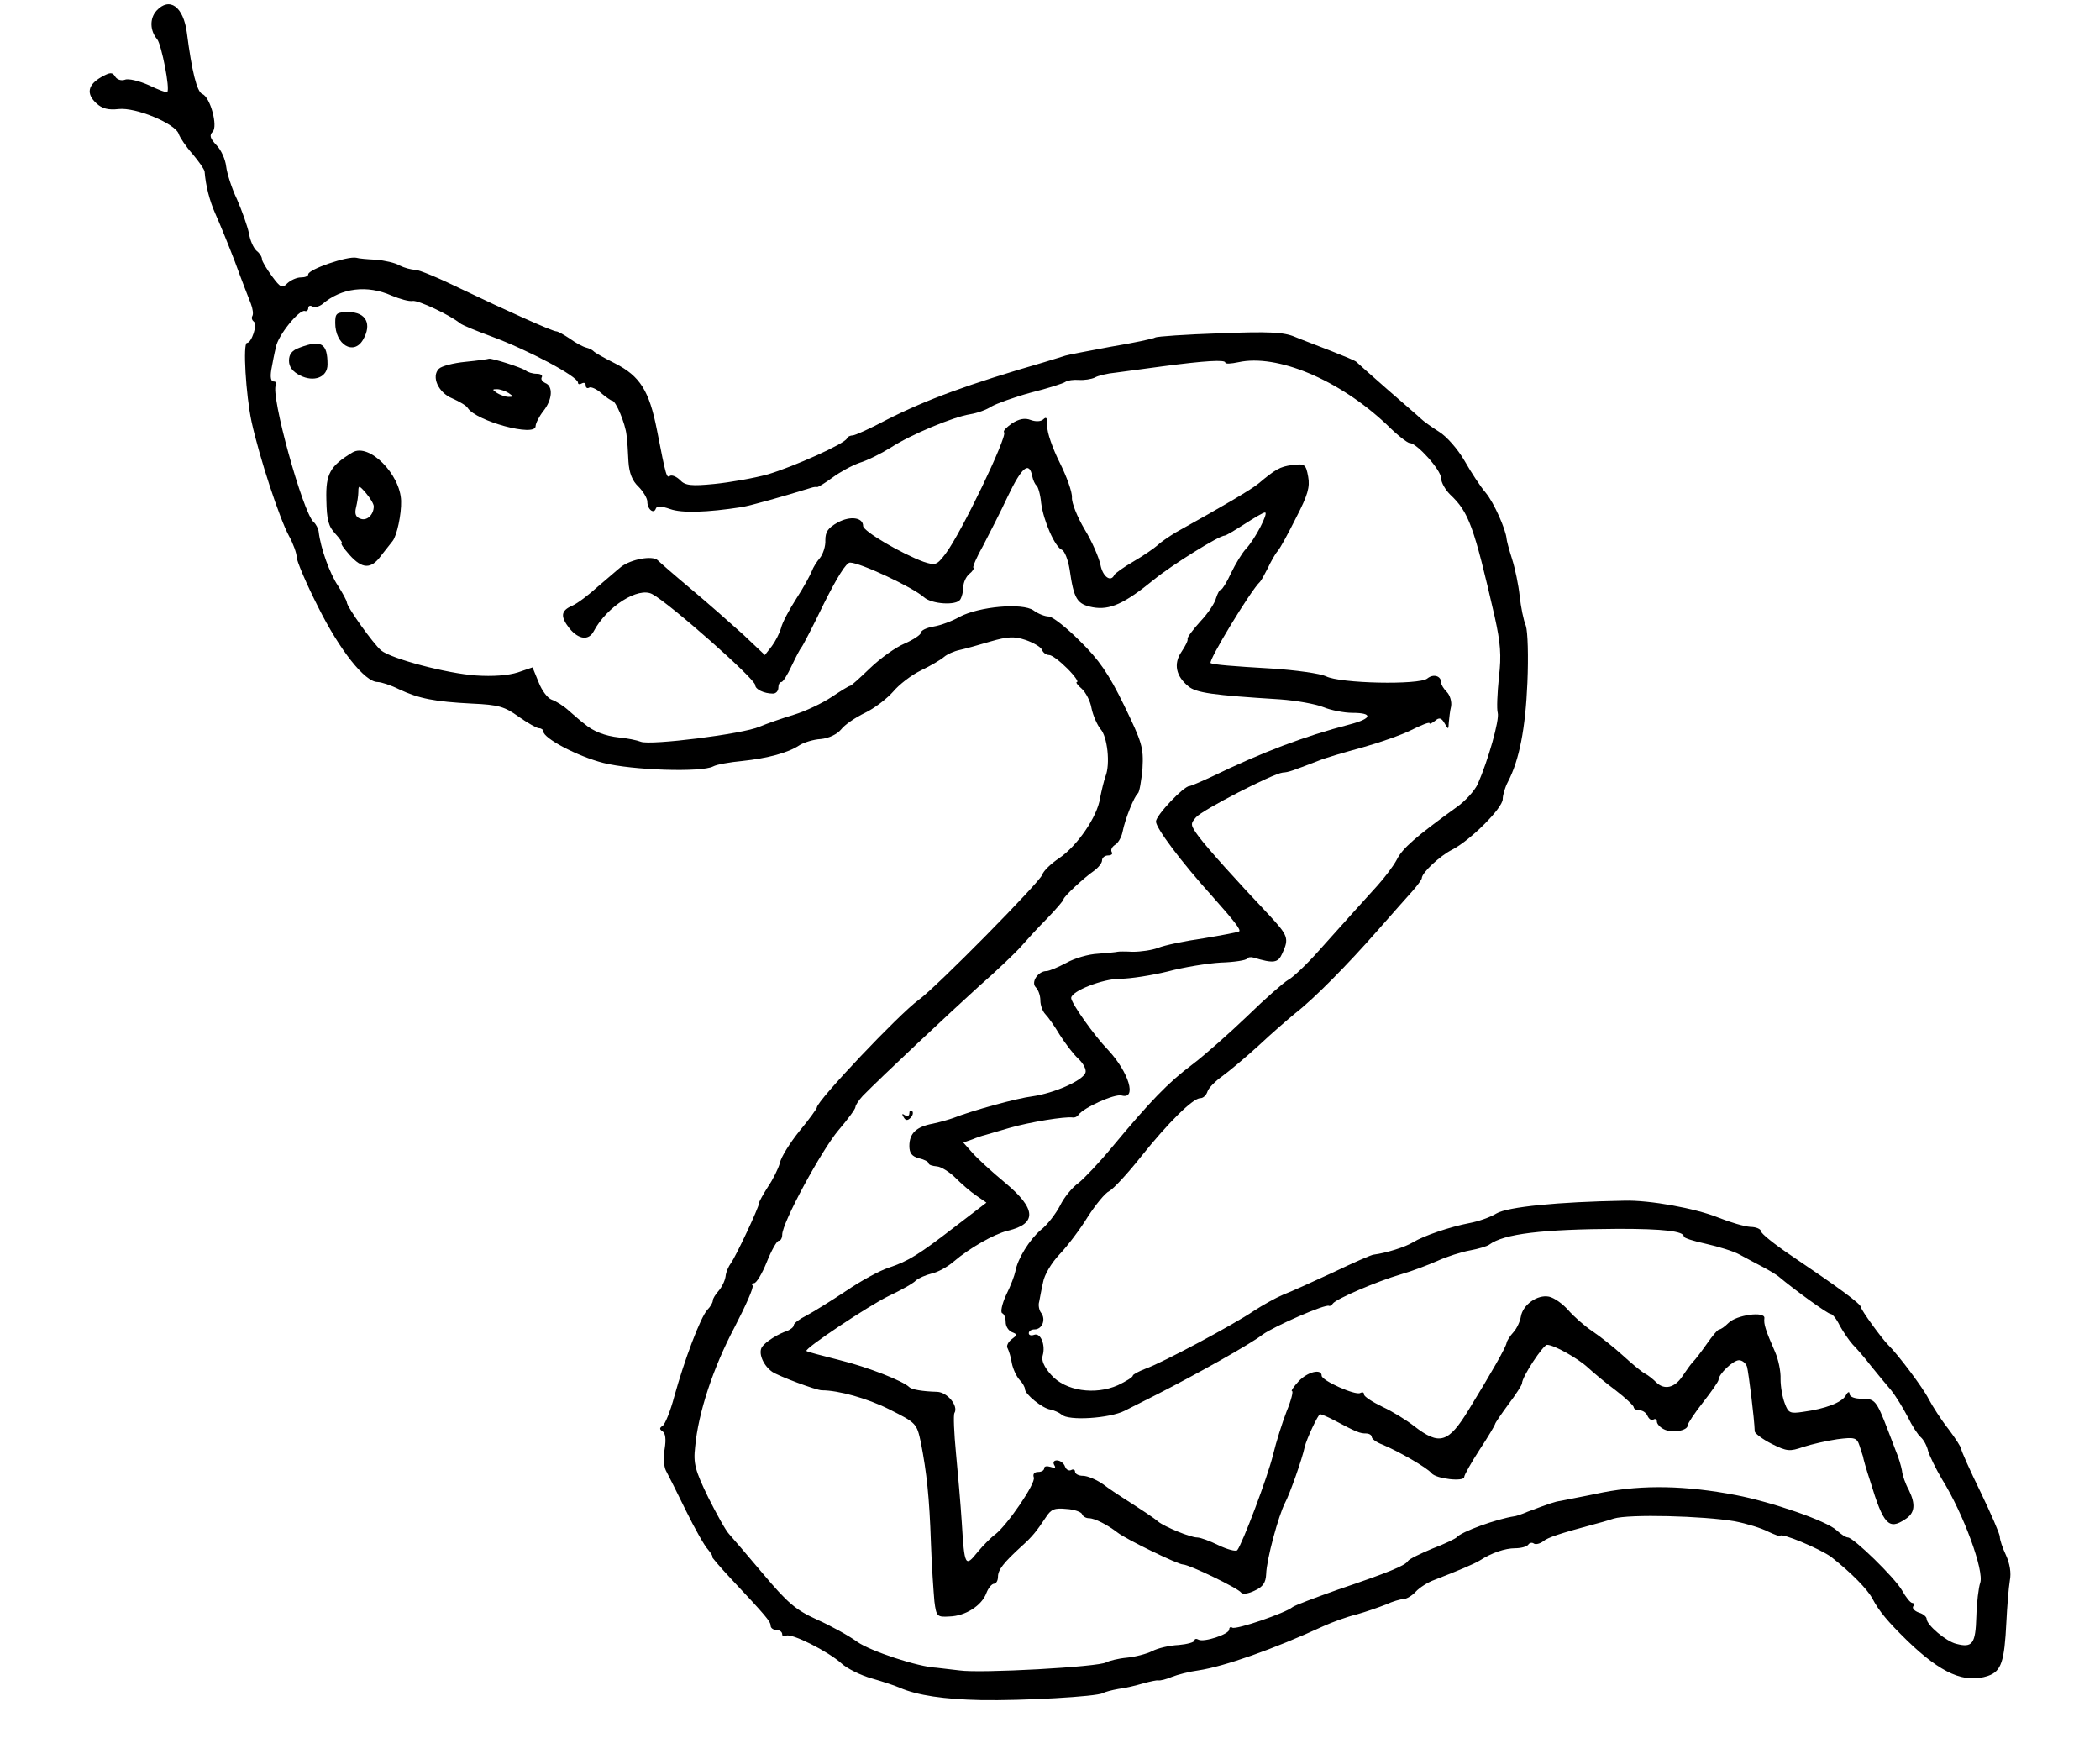 <?xml version="1.0" standalone="no"?>
<!DOCTYPE svg PUBLIC "-//W3C//DTD SVG 20010904//EN"
 "http://www.w3.org/TR/2001/REC-SVG-20010904/DTD/svg10.dtd">
<svg version="1.0" xmlns="http://www.w3.org/2000/svg"
 width="545pt" height="451pt" viewBox="0 0 545 451"
 preserveAspectRatio="xMidYMid meet">
<g transform="translate(0,451) scale(0.1,-0.1)"
fill="#000000" stroke="none">
<path d="M406 4482 c-18 -20 -17 -52 2 -74 11 -14 34 -129 26 -137 -2 -2 -23
6 -48 18 -25 11 -53 18 -62 14 -9 -3 -20 0 -25 8 -7 12 -13 12 -36 -1 -35 -20
-40 -43 -13 -68 15 -14 31 -18 58 -15 44 5 148 -38 156 -65 3 -9 19 -33 36
-52 16 -19 30 -39 31 -45 3 -38 13 -76 28 -110 10 -22 33 -78 51 -125 17 -47
36 -95 41 -108 5 -13 7 -27 4 -32 -3 -5 -1 -11 4 -15 10 -6 -6 -55 -18 -55
-11 0 -3 -135 12 -205 20 -91 72 -250 97 -296 11 -20 20 -45 20 -55 0 -10 25
-69 56 -130 56 -112 121 -194 154 -194 9 0 34 -8 56 -19 51 -24 92 -32 189
-37 69 -3 85 -8 121 -34 23 -16 47 -30 53 -30 6 0 11 -4 11 -8 0 -18 89 -65
156 -82 75 -19 255 -25 285 -9 9 5 43 11 75 14 66 7 119 21 149 41 11 7 36 15
55 16 21 2 42 12 53 25 9 12 37 31 62 43 25 12 57 37 73 55 15 18 47 43 72 55
25 12 52 28 60 35 8 7 26 15 40 18 14 3 50 13 80 22 45 13 62 14 92 4 20 -7
39 -18 42 -25 3 -8 11 -14 19 -14 7 0 28 -16 47 -35 19 -19 30 -35 25 -35 -4
0 1 -8 12 -17 11 -10 23 -33 26 -52 4 -19 15 -43 23 -53 18 -19 26 -91 13
-123 -4 -11 -10 -36 -14 -56 -7 -49 -60 -125 -106 -156 -21 -14 -41 -33 -44
-43 -6 -19 -276 -293 -321 -325 -50 -36 -264 -262 -264 -279 0 -3 -20 -31 -45
-61 -25 -31 -48 -68 -51 -83 -4 -15 -18 -43 -31 -62 -12 -19 -23 -38 -23 -42
0 -11 -61 -140 -73 -156 -6 -8 -13 -23 -14 -35 -2 -12 -10 -28 -18 -37 -8 -9
-15 -20 -15 -25 0 -5 -6 -16 -14 -24 -18 -19 -60 -131 -86 -225 -10 -38 -24
-72 -30 -76 -9 -6 -9 -9 0 -15 7 -5 9 -20 5 -45 -4 -21 -2 -46 3 -56 6 -11 29
-57 52 -104 23 -47 49 -93 58 -102 8 -10 13 -18 10 -18 -2 0 20 -26 49 -57 90
-96 103 -111 103 -122 0 -6 7 -11 15 -11 8 0 15 -5 15 -11 0 -5 4 -7 10 -4 13
8 110 -41 144 -72 14 -13 50 -31 79 -39 28 -8 61 -19 72 -24 46 -20 116 -30
210 -32 109 -2 302 9 317 18 5 3 24 8 41 11 18 2 46 9 63 14 18 5 36 9 40 8 5
-1 21 3 35 9 15 6 46 14 69 17 67 10 195 55 325 115 22 10 60 24 85 30 25 7
59 19 77 26 17 8 38 14 45 14 8 0 23 9 32 19 10 11 32 25 49 31 62 24 102 41
117 50 31 20 66 32 92 32 15 0 30 4 34 9 3 5 10 7 15 3 5 -3 16 0 24 6 12 10
42 20 135 45 8 2 30 8 48 14 40 12 232 7 314 -7 31 -6 70 -18 87 -27 17 -8 31
-13 31 -11 0 10 105 -34 133 -55 52 -41 93 -83 106 -107 18 -34 40 -60 91
-110 88 -85 149 -112 210 -91 34 12 42 37 47 139 2 41 6 90 9 108 4 20 0 44
-10 66 -9 19 -16 40 -16 48 0 7 -23 60 -50 116 -28 57 -50 107 -50 111 0 5
-15 28 -33 52 -19 24 -42 60 -52 79 -14 28 -80 116 -105 140 -16 16 -70 90
-70 97 0 9 -59 52 -182 135 -43 29 -78 57 -78 63 0 5 -12 11 -27 11 -16 1 -53
12 -83 24 -59 24 -179 46 -245 44 -172 -3 -302 -16 -331 -33 -16 -10 -48 -21
-70 -25 -52 -10 -119 -33 -147 -50 -19 -12 -70 -28 -102 -32 -5 0 -53 -21
-105 -46 -52 -24 -111 -51 -130 -58 -19 -8 -53 -27 -76 -42 -53 -36 -238 -135
-281 -150 -18 -7 -33 -15 -33 -18 0 -4 -18 -15 -39 -25 -59 -26 -136 -15 -173
27 -18 20 -26 38 -22 50 8 27 -5 60 -22 54 -8 -3 -14 -1 -14 4 0 6 7 10 15 10
20 0 30 26 17 43 -5 6 -8 20 -5 29 2 10 6 33 10 50 3 19 22 51 43 73 21 22 54
66 73 97 20 31 45 62 56 67 11 6 48 46 82 89 71 89 135 152 154 152 8 0 16 8
19 18 3 9 21 27 38 39 18 13 61 49 95 80 34 32 77 69 94 83 48 37 135 125 214
215 39 44 80 91 93 105 12 14 22 28 22 31 0 14 47 58 79 74 47 24 131 108 131
131 0 11 6 31 14 46 29 56 45 137 50 256 3 69 1 133 -4 148 -6 14 -13 49 -16
77 -3 29 -12 72 -20 97 -8 25 -14 48 -14 52 -2 24 -33 94 -54 119 -13 15 -38
53 -55 83 -18 31 -47 64 -67 76 -19 12 -40 27 -47 34 -6 6 -46 40 -87 76 -41
36 -77 68 -80 71 -3 3 -32 15 -65 28 -33 13 -76 29 -95 37 -28 12 -68 14 -194
9 -88 -3 -163 -8 -168 -11 -4 -3 -56 -14 -116 -24 -59 -11 -111 -21 -117 -23
-5 -2 -30 -9 -55 -17 -197 -57 -305 -97 -408 -149 -43 -23 -83 -41 -89 -41 -6
0 -13 -3 -15 -8 -6 -14 -138 -73 -205 -93 -36 -10 -99 -21 -139 -25 -60 -6
-76 -4 -89 10 -9 9 -21 14 -26 11 -9 -6 -10 -4 -34 119 -20 102 -44 140 -109
173 -28 14 -53 28 -56 32 -3 3 -11 7 -19 9 -8 2 -27 12 -42 23 -15 10 -31 19
-35 19 -10 0 -128 53 -249 111 -55 27 -108 49 -118 49 -10 0 -28 5 -40 11 -11
7 -39 13 -61 15 -23 1 -45 3 -51 5 -23 5 -125 -30 -125 -43 0 -5 -9 -8 -19 -8
-11 0 -26 -7 -35 -15 -13 -14 -18 -12 -40 18 -14 19 -26 39 -26 44 0 6 -6 16
-14 22 -8 7 -17 27 -20 46 -4 19 -18 58 -31 88 -14 29 -26 68 -28 85 -2 18
-13 43 -25 55 -17 18 -19 26 -10 35 14 14 -6 90 -27 98 -14 6 -27 58 -40 159
-9 68 -45 94 -79 57z m610 -739 c22 -9 46 -16 55 -14 15 2 96 -36 123 -58 6
-5 43 -20 81 -34 95 -35 225 -104 225 -120 0 -5 5 -5 10 -2 6 3 10 1 10 -5 0
-6 4 -9 9 -6 4 3 19 -3 31 -14 13 -11 26 -20 29 -20 9 0 34 -59 37 -89 2 -14
4 -45 5 -69 2 -30 10 -50 26 -65 12 -12 23 -30 23 -39 0 -20 17 -33 22 -18 2
7 14 7 37 -1 30 -11 96 -9 186 5 24 4 109 28 180 50 6 2 13 3 16 2 3 0 21 11
40 25 19 14 50 31 70 38 20 6 56 24 80 39 54 35 163 80 207 87 19 3 43 12 55
20 12 7 58 24 102 36 44 11 85 24 90 28 6 4 21 6 35 5 14 -1 32 2 41 6 8 5 33
11 55 13 21 3 75 10 119 16 113 15 165 18 165 10 0 -4 15 -3 34 1 100 22 261
-45 385 -162 27 -27 54 -48 60 -48 18 0 81 -70 81 -91 0 -11 11 -30 23 -42 49
-46 62 -82 116 -317 15 -68 18 -100 11 -158 -4 -40 -6 -82 -3 -92 5 -18 -25
-124 -52 -185 -8 -17 -32 -44 -55 -60 -104 -75 -141 -107 -155 -136 -9 -17
-32 -47 -50 -67 -37 -41 -69 -76 -153 -170 -31 -35 -67 -69 -79 -75 -12 -7
-59 -48 -105 -93 -46 -44 -110 -101 -143 -126 -63 -47 -110 -96 -209 -215 -33
-40 -72 -81 -87 -93 -16 -11 -38 -38 -48 -59 -11 -21 -33 -50 -50 -63 -29 -25
-60 -74 -66 -108 -2 -10 -12 -37 -24 -61 -11 -24 -15 -45 -10 -47 5 -2 9 -12
9 -23 0 -11 7 -22 16 -26 15 -6 15 -7 -1 -19 -9 -7 -14 -18 -10 -23 3 -6 9
-24 11 -39 3 -15 12 -34 20 -43 8 -8 14 -19 14 -24 0 -13 45 -50 66 -53 10 -2
23 -8 29 -13 17 -17 125 -10 164 10 20 10 57 29 83 42 104 53 245 132 274 155
30 22 165 81 173 75 2 -1 7 1 10 6 8 12 115 58 177 76 28 8 70 24 95 35 24 11
62 23 84 27 22 4 45 11 50 15 38 28 136 40 336 41 115 0 169 -6 169 -20 0 -4
26 -12 58 -19 31 -7 71 -19 87 -28 17 -9 44 -24 60 -32 17 -9 35 -20 40 -24
44 -37 129 -98 136 -98 5 0 16 -14 24 -31 9 -16 24 -38 33 -48 9 -9 31 -34 47
-55 17 -21 40 -49 53 -64 12 -15 31 -46 43 -69 11 -23 26 -46 34 -53 7 -6 16
-22 19 -36 4 -13 20 -46 36 -73 56 -90 110 -238 99 -269 -4 -11 -9 -51 -10
-87 -2 -71 -10 -82 -52 -71 -26 6 -77 49 -77 65 0 5 -9 13 -20 16 -11 4 -18
11 -15 16 4 5 2 9 -2 9 -5 0 -17 15 -27 33 -20 34 -125 136 -140 137 -6 0 -19
9 -30 19 -26 24 -167 73 -261 91 -130 25 -241 27 -345 7 -52 -11 -102 -20
-110 -22 -15 -2 -29 -7 -85 -28 -16 -7 -32 -12 -35 -12 -46 -7 -138 -40 -150
-55 -3 -3 -31 -17 -63 -29 -31 -13 -60 -27 -63 -32 -7 -12 -51 -30 -181 -74
-59 -21 -113 -41 -119 -46 -18 -15 -146 -59 -156 -53 -4 3 -8 1 -8 -5 0 -12
-66 -34 -80 -26 -5 3 -10 2 -10 -2 0 -5 -19 -10 -41 -12 -23 -1 -54 -8 -69
-16 -14 -7 -44 -15 -66 -17 -22 -2 -45 -8 -53 -12 -18 -12 -327 -29 -381 -21
-25 3 -52 6 -60 7 -47 2 -171 43 -205 67 -22 16 -69 42 -105 58 -55 25 -76 43
-140 119 -41 49 -81 95 -88 103 -8 8 -32 51 -54 95 -34 70 -39 88 -34 131 8
89 47 206 102 310 29 56 51 105 47 109 -3 3 -2 6 4 6 6 0 21 25 33 55 12 30
26 55 31 55 5 0 9 7 9 16 0 31 102 219 146 271 24 28 44 55 44 60 0 5 9 18 19
29 48 49 226 216 301 284 47 41 96 88 110 104 14 16 44 49 68 73 23 24 42 46
42 49 0 7 53 56 79 74 11 8 21 20 21 27 0 7 7 13 16 13 8 0 13 4 9 9 -3 6 1
13 8 18 8 4 17 19 20 33 7 36 31 94 40 101 4 3 9 32 12 65 3 54 -1 67 -48 164
-40 82 -65 118 -115 167 -35 35 -71 63 -80 63 -10 0 -28 7 -40 16 -29 20 -141
10 -192 -17 -19 -11 -49 -22 -67 -25 -18 -3 -33 -10 -33 -16 0 -5 -19 -18 -42
-28 -24 -10 -64 -39 -90 -64 -26 -25 -49 -46 -52 -46 -3 0 -24 -13 -48 -29
-24 -16 -68 -37 -98 -46 -30 -9 -70 -23 -89 -31 -43 -19 -283 -49 -308 -39
-10 4 -35 9 -56 11 -37 4 -68 16 -91 36 -6 4 -23 19 -38 32 -15 14 -36 27 -46
30 -11 4 -26 24 -34 45 l-16 39 -38 -13 c-25 -8 -65 -11 -109 -8 -74 5 -219
43 -246 65 -20 17 -89 113 -89 125 0 4 -11 24 -23 43 -21 31 -45 97 -50 140
-1 8 -7 20 -13 25 -28 24 -113 332 -98 356 3 5 0 9 -6 9 -7 0 -9 11 -6 30 3
17 8 43 12 59 5 30 60 98 75 94 5 -2 9 2 9 8 0 5 5 7 10 4 6 -4 18 -1 27 6 49
42 116 50 179 22z"/>
<path d="M870 3672 c0 -57 48 -85 72 -44 24 41 8 72 -37 72 -32 0 -35 -3 -35
-28z"/>
<path d="M778 3608 c-20 -7 -28 -17 -28 -34 0 -16 9 -28 28 -38 37 -19 72 -5
72 28 0 55 -16 65 -72 44z"/>
<path d="M1208 3571 c-31 -3 -62 -11 -69 -18 -20 -20 -2 -62 35 -77 18 -8 37
-19 40 -25 22 -34 176 -76 176 -47 0 7 9 25 20 39 24 30 26 65 5 73 -8 4 -12
10 -9 15 3 5 -3 9 -13 9 -11 0 -23 4 -28 8 -10 8 -89 33 -96 31 -2 -1 -30 -5
-61 -8z m112 -81 c13 -9 13 -10 0 -10 -8 0 -22 5 -30 10 -13 9 -13 10 0 10 8
0 22 -5 30 -10z"/>
<path d="M2626 3411 c-14 -10 -24 -20 -20 -23 9 -10 -111 -261 -152 -315 -23
-30 -26 -31 -57 -21 -55 20 -157 79 -157 93 0 22 -33 27 -66 9 -25 -14 -32
-24 -32 -46 1 -15 -6 -36 -14 -46 -8 -9 -18 -25 -21 -34 -4 -10 -21 -42 -40
-71 -18 -28 -37 -63 -40 -77 -4 -14 -15 -35 -24 -47 l-18 -23 -56 53 c-31 28
-91 81 -134 117 -43 36 -82 70 -88 76 -13 13 -69 3 -95 -17 -9 -7 -36 -31 -60
-51 -23 -21 -53 -44 -67 -50 -30 -13 -31 -28 -7 -59 24 -29 50 -32 63 -7 34
64 116 116 152 96 45 -24 267 -220 267 -236 0 -11 23 -22 46 -22 8 0 14 7 14
15 0 8 3 15 8 15 4 0 16 19 27 43 11 23 22 44 25 47 3 3 29 53 58 113 34 68
58 107 68 107 26 0 163 -64 192 -90 20 -18 84 -22 94 -6 4 6 8 21 8 32 0 12 7
27 15 34 9 7 14 15 11 17 -2 2 9 28 25 56 15 29 45 87 65 130 36 75 55 91 63
51 2 -10 7 -21 11 -24 4 -3 10 -23 12 -45 6 -47 36 -115 54 -122 7 -3 16 -26
20 -51 11 -77 19 -90 60 -98 44 -8 82 9 159 72 48 39 169 114 183 114 4 0 27
14 52 30 25 16 48 30 53 30 10 0 -26 -70 -50 -95 -10 -11 -27 -39 -38 -62 -11
-24 -23 -43 -26 -43 -4 0 -9 -10 -13 -22 -3 -13 -21 -40 -41 -61 -19 -21 -34
-41 -33 -45 2 -4 -6 -19 -16 -34 -21 -31 -14 -63 18 -89 20 -17 62 -23 238
-34 42 -3 92 -12 112 -20 19 -8 54 -15 76 -15 54 0 51 -15 -7 -30 -119 -31
-227 -72 -359 -136 -28 -13 -54 -24 -57 -24 -15 0 -87 -76 -87 -92 0 -17 64
-103 147 -195 56 -63 74 -86 69 -90 -2 -2 -44 -10 -92 -18 -49 -7 -102 -18
-119 -25 -16 -6 -45 -10 -65 -10 -19 1 -37 1 -40 0 -3 -1 -25 -3 -50 -5 -25
-1 -62 -12 -83 -24 -21 -11 -44 -21 -51 -21 -22 0 -41 -29 -28 -42 7 -7 12
-22 12 -34 0 -13 6 -29 13 -36 7 -7 24 -31 37 -53 14 -22 35 -50 48 -62 14
-13 22 -29 19 -37 -8 -21 -82 -53 -137 -61 -41 -5 -157 -37 -205 -56 -11 -4
-35 -11 -54 -15 -43 -8 -61 -25 -61 -58 0 -19 7 -27 25 -32 14 -3 25 -9 25
-13 0 -4 10 -7 22 -8 11 -1 33 -15 48 -30 15 -15 39 -36 54 -46 l26 -18 -81
-62 c-96 -74 -122 -90 -173 -107 -22 -7 -72 -34 -110 -60 -39 -26 -86 -55
-103 -64 -18 -9 -33 -20 -33 -25 0 -5 -8 -11 -17 -15 -23 -7 -56 -28 -65 -41
-11 -15 2 -48 26 -65 16 -11 114 -48 129 -48 43 0 118 -21 174 -49 72 -36 72
-37 83 -87 15 -78 22 -141 26 -261 2 -60 7 -128 9 -151 5 -39 7 -41 39 -39 41
1 84 28 96 61 5 13 14 24 20 24 5 0 10 8 10 18 0 18 14 36 61 79 28 25 39 39
63 75 14 22 23 25 54 22 20 -1 38 -8 40 -13 2 -6 10 -11 18 -11 15 0 48 -17
74 -37 21 -17 157 -83 170 -83 16 0 144 -62 151 -73 4 -5 19 -3 35 5 22 10 29
21 30 43 1 38 32 152 49 185 12 22 45 115 51 145 5 21 35 85 40 85 3 0 20 -7
37 -16 58 -31 67 -34 82 -34 8 0 15 -4 15 -9 0 -5 12 -14 28 -20 41 -17 116
-60 127 -74 12 -15 85 -23 85 -10 0 5 18 37 40 71 22 33 40 64 40 66 0 3 16
26 35 52 19 25 35 50 35 54 0 17 55 100 65 100 18 0 80 -35 106 -59 13 -12 45
-39 72 -59 26 -20 47 -40 47 -44 0 -4 7 -8 15 -8 9 0 18 -7 21 -15 4 -8 10
-12 15 -9 5 3 9 1 9 -5 0 -6 8 -15 18 -20 21 -11 62 -4 62 10 0 5 18 32 40 60
22 28 40 54 40 58 0 15 38 51 53 51 9 0 18 -8 21 -17 4 -15 19 -134 20 -168 1
-5 20 -20 44 -32 40 -20 47 -20 82 -8 21 7 61 16 88 20 46 6 51 4 58 -17 4
-13 8 -25 9 -28 0 -3 8 -32 19 -65 34 -112 48 -126 90 -98 26 16 28 39 10 76
-9 16 -17 39 -18 51 -2 11 -9 35 -16 51 -6 17 -16 41 -21 55 -29 75 -33 80
-66 80 -20 0 -33 5 -33 13 0 7 -5 5 -10 -5 -11 -18 -52 -34 -111 -42 -33 -5
-38 -3 -47 22 -6 15 -11 43 -11 63 1 20 -6 52 -14 70 -25 57 -30 73 -28 88 3
19 -73 9 -94 -13 -9 -9 -19 -16 -23 -16 -4 0 -18 -17 -32 -37 -14 -20 -30 -41
-36 -47 -6 -6 -18 -23 -28 -38 -20 -30 -47 -36 -68 -15 -7 7 -20 18 -30 23 -9
5 -34 26 -57 47 -22 20 -57 48 -78 62 -21 14 -49 39 -63 55 -14 16 -36 32 -50
35 -30 6 -68 -21 -73 -52 -2 -12 -10 -30 -19 -40 -9 -10 -17 -22 -18 -28 -2
-12 -38 -75 -98 -173 -53 -87 -76 -94 -142 -43 -19 15 -56 38 -82 50 -27 13
-48 27 -48 32 0 6 -4 7 -10 4 -12 -7 -100 32 -100 45 0 19 -37 10 -60 -15 -13
-14 -20 -25 -17 -25 4 0 -2 -24 -14 -53 -11 -28 -27 -79 -35 -112 -14 -58 -80
-232 -93 -248 -4 -4 -26 2 -49 13 -22 11 -47 20 -55 20 -18 0 -85 28 -101 41
-10 9 -45 32 -95 64 -9 6 -31 20 -48 33 -17 12 -41 22 -52 22 -12 0 -21 5 -21
11 0 5 -5 7 -10 4 -6 -3 -13 1 -16 9 -3 9 -13 16 -21 16 -8 0 -11 -5 -7 -12 5
-8 2 -9 -9 -5 -10 3 -17 2 -17 -3 0 -6 -7 -10 -16 -10 -10 0 -14 -6 -11 -14 6
-15 -69 -124 -100 -148 -10 -7 -31 -28 -46 -46 -32 -40 -34 -37 -41 78 -3 47
-10 127 -15 179 -5 52 -7 99 -4 104 11 18 -18 54 -45 55 -38 1 -66 6 -72 12
-16 16 -107 52 -180 70 -47 12 -86 22 -87 24 -6 6 162 118 214 143 32 15 64
33 70 40 7 6 25 14 41 18 15 3 41 17 57 31 41 35 104 71 140 80 77 18 75 57
-7 125 -35 29 -73 64 -85 78 l-23 26 23 8 c12 5 27 10 32 11 6 2 35 10 65 19
52 15 144 30 164 27 5 -1 12 2 15 7 14 19 94 55 112 50 40 -11 19 60 -35 118
-36 37 -96 122 -96 135 0 18 82 50 127 50 27 0 83 9 124 19 41 11 103 21 137
23 35 1 66 6 68 10 3 4 10 5 17 3 53 -16 64 -14 75 11 18 39 15 46 -35 100
-86 91 -158 171 -182 203 -22 30 -22 33 -7 50 18 20 199 113 225 116 16 1 23
4 91 30 19 8 71 23 115 35 43 12 101 32 127 45 26 13 48 22 48 18 0 -3 6 0 14
6 11 10 17 8 25 -6 10 -17 10 -17 11 2 1 11 3 30 6 42 2 12 -3 29 -11 37 -8 8
-15 19 -15 25 0 17 -20 23 -36 10 -21 -17 -227 -13 -263 6 -15 7 -78 16 -141
20 -103 6 -150 10 -158 14 -8 4 104 189 128 211 3 3 12 19 20 35 8 17 19 37
26 45 7 8 28 47 48 87 30 58 36 79 31 106 -6 33 -9 34 -42 30 -31 -4 -43 -11
-87 -48 -18 -15 -89 -57 -215 -127 -18 -11 -40 -26 -48 -34 -8 -7 -35 -26 -61
-41 -26 -15 -48 -31 -50 -35 -9 -20 -30 -5 -36 26 -4 19 -22 61 -41 92 -19 32
-34 69 -33 83 1 14 -14 55 -32 91 -18 36 -33 78 -32 94 1 20 -2 26 -10 18 -6
-6 -19 -7 -33 -2 -15 6 -30 3 -49 -9z"/>
<path d="M915 3336 c-58 -35 -70 -55 -68 -123 1 -52 5 -69 24 -89 12 -13 19
-24 16 -24 -4 0 5 -13 20 -30 33 -37 56 -38 82 -2 12 15 25 32 30 38 11 14 23
69 22 104 -2 69 -83 151 -126 126z m55 -140 c0 -22 -18 -39 -35 -32 -12 4 -15
13 -11 29 3 12 6 31 6 41 0 17 2 17 20 -4 11 -13 20 -28 20 -34z"/>
<path d="M2360 1621 c0 -7 -5 -9 -12 -5 -7 5 -8 3 -3 -5 5 -9 10 -10 18 -2 6
6 8 14 4 18 -4 3 -7 1 -7 -6z"/>
</g>
</svg>
